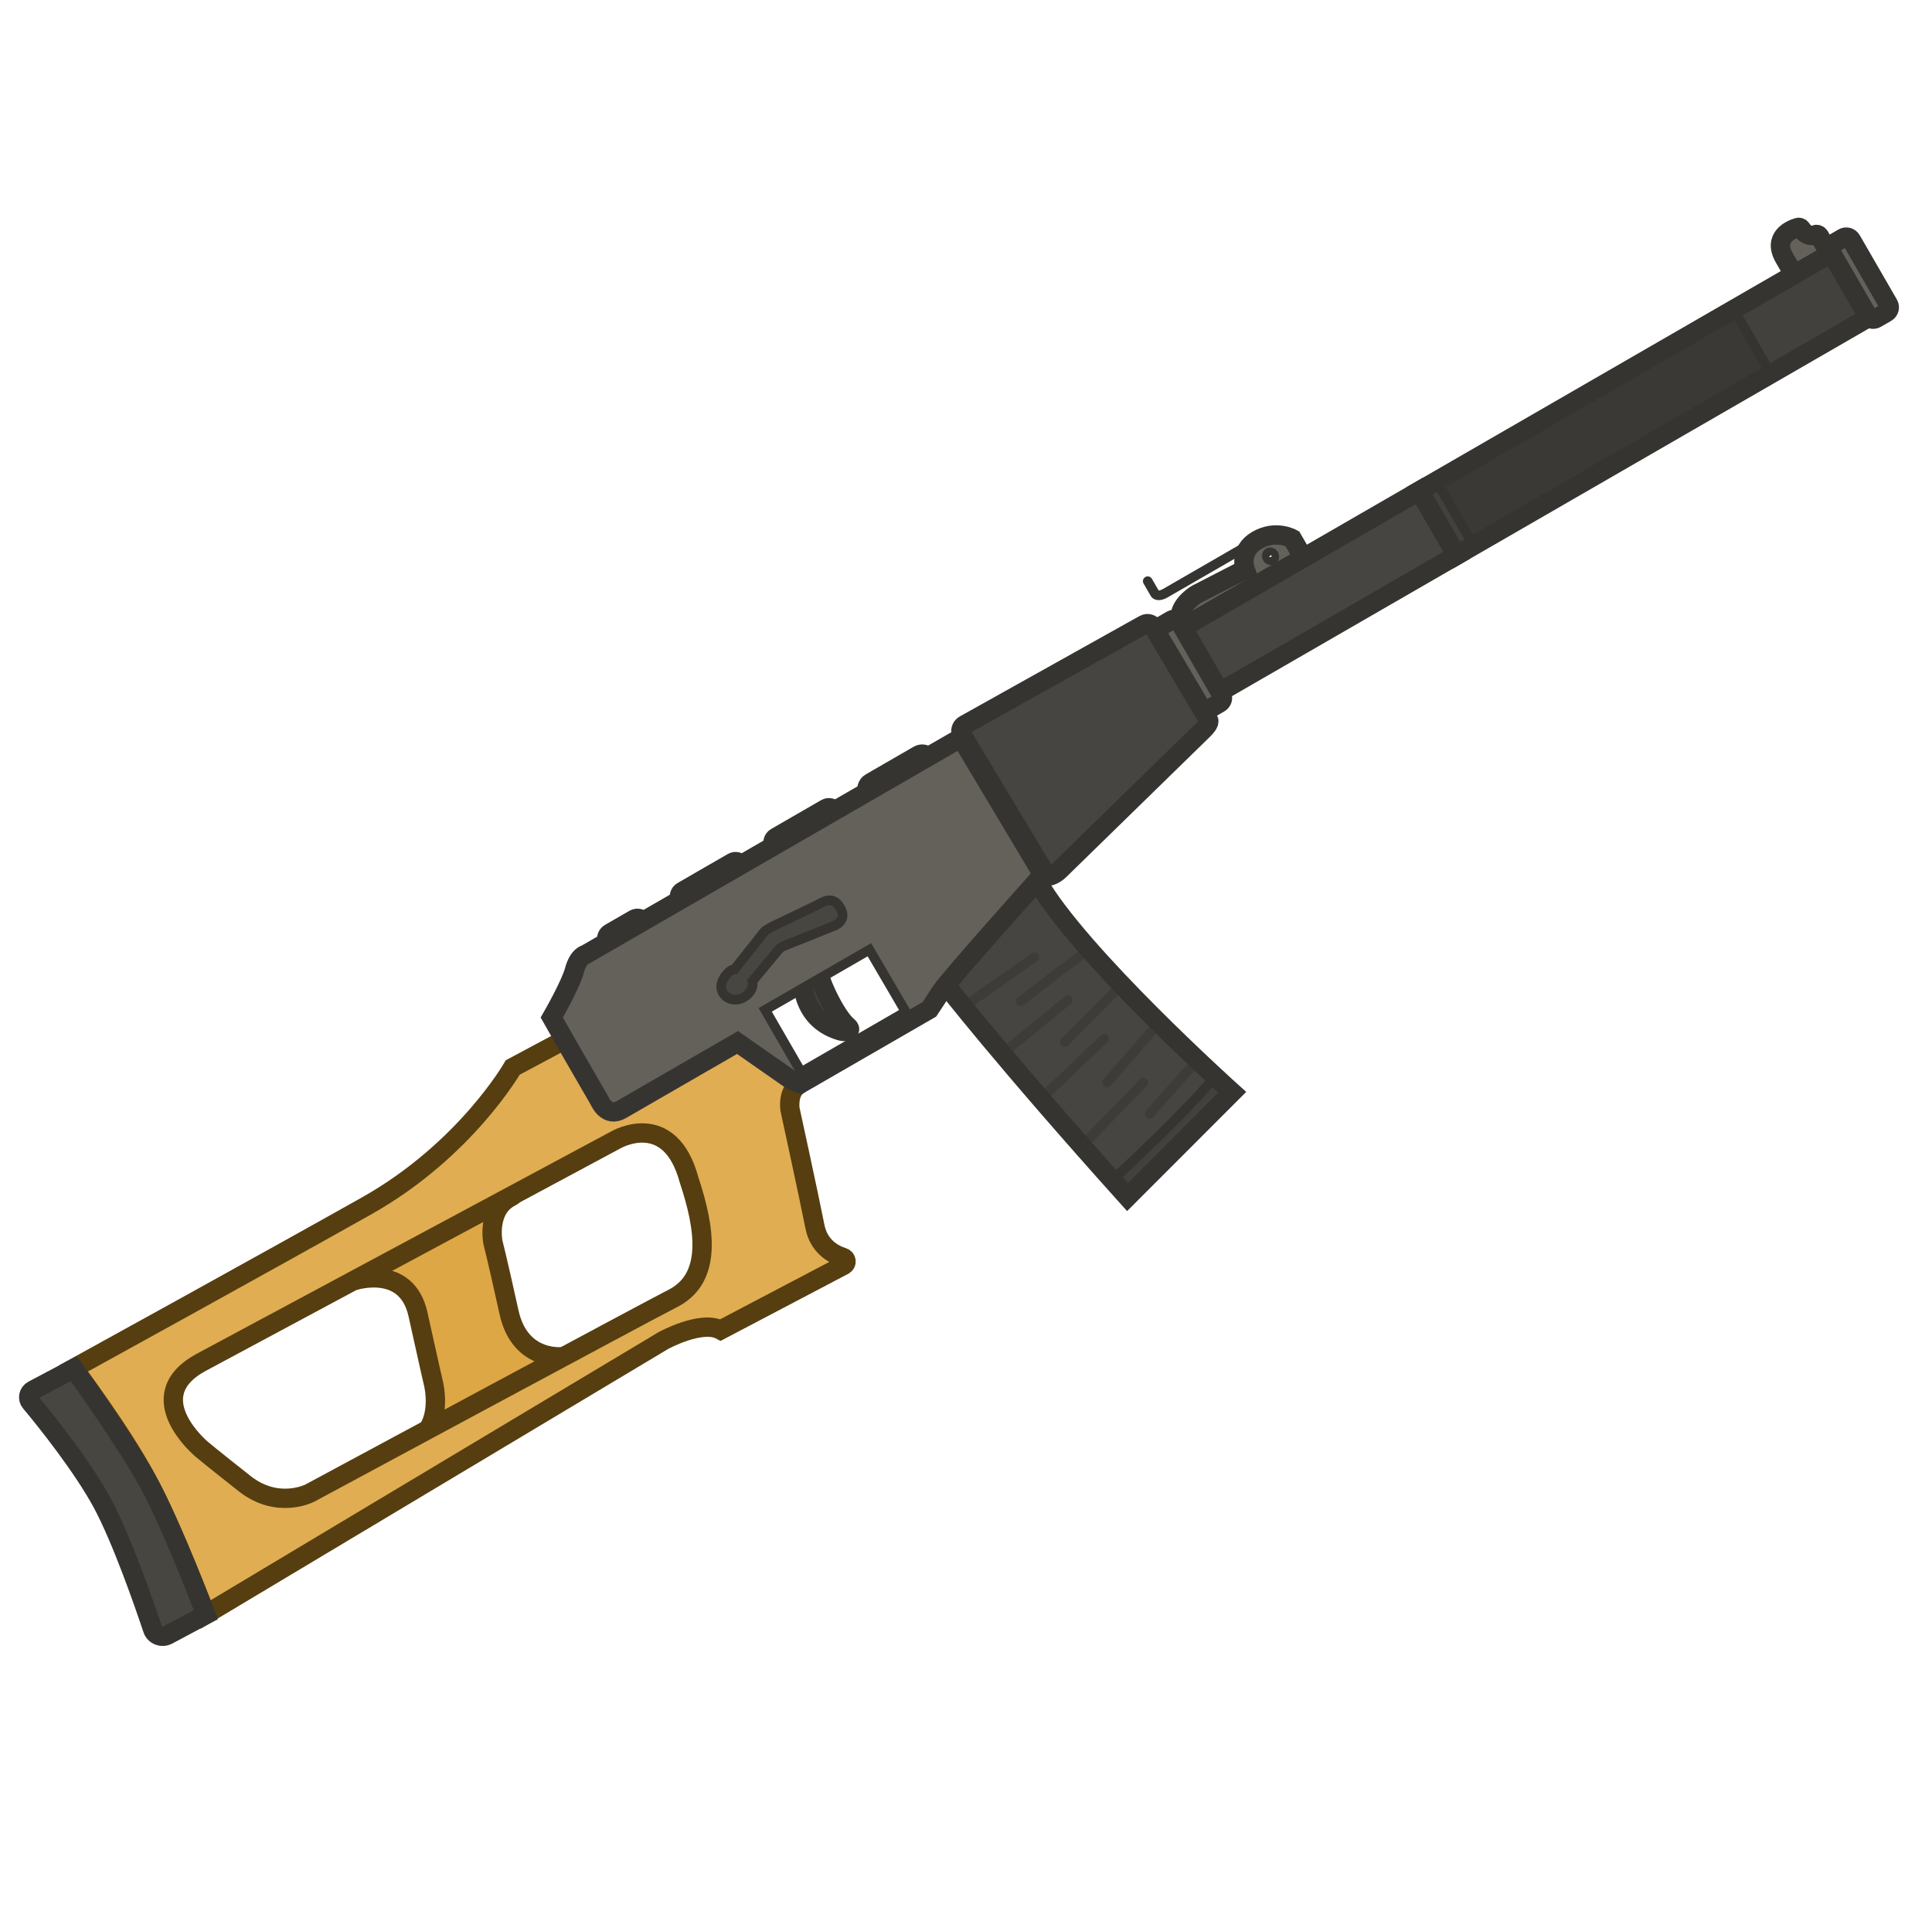 <svg width="111" height="110" viewBox="0 0 111 110" fill="none" xmlns="http://www.w3.org/2000/svg">
<g clip-path="url(#clip0_619_1201)">
<path d="M102.518 14.824L103.221 16.042C103.276 16.137 103.389 16.168 103.485 16.113L105.205 15.12C105.3 15.064 105.331 14.951 105.276 14.856L104.531 13.566C104.482 13.482 104.381 13.445 104.291 13.481C104.117 13.566 103.804 13.603 103.492 13.146C103.451 13.075 103.357 13.049 103.29 13.072C102.883 13.195 101.835 13.641 102.518 14.824Z" fill="#64605A" stroke="#363430" stroke-width="1.111" stroke-miterlimit="3.994" stroke-linecap="round"/>
<path d="M83.685 31.91L81.547 28.207L105.22 14.539L107.358 18.242L83.685 31.91Z" fill="#43413D"/>
<path d="M81.548 28.206L67.836 36.123L69.974 39.826L83.686 31.909L81.548 28.206Z" fill="#474541" stroke="#363430" stroke-width="1.111" stroke-miterlimit="3.994" stroke-linecap="round"/>
<path d="M54.291 56.523C54.291 56.523 57.614 60.816 64.777 68.783L70.793 62.762C70.793 62.762 61.956 54.821 59.59 50.613L54.291 56.523Z" fill="#474541"/>
<path d="M69.808 61.859C68.244 63.782 64.475 67.29 63.908 67.814C64.192 68.131 64.481 68.454 64.778 68.784L70.793 62.763C70.793 62.763 70.42 62.428 69.808 61.859Z" fill="#43413D" stroke="#363430" stroke-width="0.556" stroke-miterlimit="3.994" stroke-linecap="round"/>
<path d="M59.59 55.229C59.715 55.142 59.745 54.97 59.658 54.845C59.57 54.721 59.398 54.69 59.273 54.777L55.235 57.603C55.11 57.69 55.08 57.862 55.167 57.987C55.255 58.112 55.427 58.142 55.551 58.055L59.59 55.229Z" fill="#3E3C38"/>
<path d="M61.536 57.672C61.654 57.575 61.672 57.401 61.575 57.283C61.479 57.165 61.305 57.148 61.187 57.244L57.412 60.332C57.294 60.428 57.276 60.602 57.373 60.72C57.469 60.838 57.643 60.855 57.761 60.759L61.536 57.672Z" fill="#3E3C38"/>
<path d="M63.63 59.881C63.74 59.776 63.744 59.602 63.639 59.492C63.534 59.381 63.359 59.377 63.249 59.482L59.859 62.713C59.749 62.818 59.745 62.993 59.85 63.103C59.955 63.214 60.13 63.218 60.24 63.113L63.63 59.881Z" fill="#3E3C38"/>
<path d="M65.893 62.396C65.999 62.286 65.997 62.112 65.887 62.006C65.778 61.9 65.603 61.902 65.497 62.011L62.389 65.207C62.283 65.316 62.286 65.491 62.395 65.597C62.504 65.703 62.679 65.701 62.785 65.591L65.893 62.396Z" fill="#3E3C38"/>
<path d="M68.957 61.146C69.058 61.032 69.048 60.858 68.934 60.757C68.82 60.656 68.646 60.666 68.544 60.78L65.841 63.822C65.74 63.935 65.75 64.11 65.864 64.211C65.978 64.312 66.153 64.302 66.254 64.188L68.957 61.146Z" fill="#3E3C38"/>
<path d="M66.8 58.949C66.9 58.834 66.888 58.66 66.772 58.56C66.658 58.46 66.483 58.472 66.383 58.587L63.407 62.01C63.307 62.124 63.319 62.299 63.434 62.399C63.549 62.499 63.723 62.486 63.823 62.371L66.8 58.949Z" fill="#3E3C38"/>
<path d="M64.638 56.783C64.745 56.675 64.745 56.5 64.637 56.393C64.529 56.285 64.354 56.286 64.247 56.394L60.972 59.686C60.864 59.794 60.865 59.969 60.973 60.076C61.081 60.184 61.255 60.183 61.363 60.075L64.638 56.783Z" fill="#3E3C38"/>
<path d="M62.7 54.77C62.821 54.678 62.844 54.505 62.752 54.384C62.659 54.263 62.486 54.24 62.365 54.332L58.466 57.316C58.345 57.409 58.322 57.582 58.414 57.703C58.507 57.824 58.68 57.847 58.801 57.754L62.7 54.77Z" fill="#3E3C38"/>
<path d="M54.291 56.523C54.291 56.523 57.614 60.816 64.777 68.783L70.793 62.762C70.793 62.762 61.956 54.821 59.59 50.613L54.291 56.523Z" stroke="#363430" stroke-width="1.111" stroke-miterlimit="3.994" stroke-linecap="round"/>
<path d="M72.225 31.039C71.15 31.66 71.535 32.712 71.535 32.712L68.759 34.139C68.759 34.139 68.007 34.573 67.835 35.214L68.228 35.894L74.881 32.053L74.247 30.955C74.247 30.955 73.3 30.418 72.225 31.039ZM73.115 32.166C73.019 32.221 72.88 32.173 72.818 32.066C72.756 31.959 72.785 31.815 72.88 31.759C72.976 31.704 73.115 31.752 73.177 31.859C73.239 31.967 73.222 32.104 73.115 32.166Z" fill="#64605A"/>
<path d="M99.608 17.78L82.527 27.642L84.527 31.105L101.607 21.244L99.608 17.78Z" fill="#3B3935" stroke="#363430" stroke-width="0.556" stroke-miterlimit="3.994" stroke-linecap="round"/>
<path d="M71.535 32.712C71.535 32.712 71.15 31.66 72.225 31.039C73.3 30.418 74.247 30.955 74.247 30.955L74.881 32.053L68.228 35.894L67.835 35.214C68.007 34.573 68.759 34.139 68.759 34.139L71.535 32.712Z" stroke="#363430" stroke-width="1.111" stroke-miterlimit="3.994" stroke-linecap="round"/>
<path d="M73.115 32.167C73.019 32.222 72.88 32.175 72.818 32.067C72.756 31.96 72.785 31.816 72.88 31.761C72.976 31.706 73.115 31.753 73.177 31.86C73.239 31.968 73.222 32.105 73.115 32.167Z" stroke="#363430" stroke-width="0.556" stroke-miterlimit="3.994" stroke-linecap="round"/>
<path d="M66.18 33.256C66.104 33.124 65.935 33.079 65.803 33.155C65.671 33.231 65.626 33.4 65.702 33.532L66.116 34.248C66.134 34.279 66.177 34.329 66.201 34.35C66.25 34.393 66.319 34.437 66.412 34.462C66.602 34.513 66.833 34.472 67.109 34.312L71.528 31.761C71.66 31.685 71.705 31.516 71.629 31.384C71.553 31.252 71.384 31.207 71.252 31.283L66.833 33.835C66.733 33.893 66.662 33.916 66.618 33.925C66.595 33.93 66.58 33.931 66.57 33.931L66.18 33.256Z" fill="#363430"/>
<path d="M105.313 14.008L105.898 13.67C106.065 13.573 106.273 13.629 106.369 13.796L108.5 17.487C108.597 17.654 108.541 17.861 108.374 17.958L107.789 18.296C107.621 18.392 107.414 18.337 107.318 18.17L105.187 14.479C105.078 14.319 105.146 14.104 105.313 14.008Z" fill="#64605A" stroke="#363430" stroke-width="1.111" stroke-miterlimit="3.994" stroke-linecap="round"/>
<path d="M66.608 36.037L67.313 35.63C67.48 35.534 67.687 35.589 67.784 35.757L70.19 39.925C70.287 40.092 70.231 40.299 70.064 40.396L69.359 40.803C69.192 40.899 68.985 40.844 68.888 40.677L66.482 36.508C66.373 36.348 66.441 36.134 66.608 36.037Z" fill="#64605A" stroke="#363430" stroke-width="1.111" stroke-miterlimit="3.994" stroke-linecap="round"/>
<path d="M35.037 53.625L36.447 52.812C36.614 52.715 36.84 52.776 36.936 52.943L37.75 54.352C37.847 54.52 37.786 54.746 37.619 54.842L36.209 55.656C36.042 55.752 35.816 55.692 35.72 55.525L34.906 54.115C34.802 53.936 34.87 53.722 35.037 53.625Z" fill="#403E3A" stroke="#363430" stroke-width="1.111" stroke-miterlimit="3.994" stroke-linecap="round"/>
<path d="M39.207 51.219L42.098 49.55C42.253 49.46 42.46 49.516 42.55 49.671L44.219 52.562C44.308 52.717 44.253 52.924 44.098 53.014L41.207 54.683C41.052 54.772 40.845 54.717 40.755 54.562L39.086 51.671C38.985 51.523 39.04 51.315 39.207 51.219Z" fill="#403E3A" stroke="#363430" stroke-width="1.111" stroke-miterlimit="3.994" stroke-linecap="round"/>
<path d="M44.582 48.116L47.461 46.454C47.616 46.365 47.823 46.42 47.913 46.575L49.575 49.454C49.665 49.609 49.609 49.817 49.454 49.906L46.575 51.568C46.42 51.658 46.213 51.602 46.123 51.447L44.461 48.568C44.36 48.42 44.415 48.213 44.582 48.116Z" fill="#403E3A" stroke="#363430" stroke-width="1.111" stroke-miterlimit="3.994" stroke-linecap="round"/>
<path d="M50.017 44.978L52.776 43.385C52.967 43.274 53.224 43.333 53.341 43.536L54.934 46.295C55.044 46.486 54.985 46.743 54.782 46.861L52.023 48.453C51.832 48.564 51.575 48.505 51.458 48.302L49.865 45.543C49.748 45.34 49.825 45.088 50.017 44.978Z" fill="#403E3A" stroke="#363430" stroke-width="1.111" stroke-miterlimit="3.994" stroke-linecap="round"/>
<path d="M20.348 73.588C20.348 73.588 23.371 72.591 24.017 75.531C24.663 78.47 24.904 79.494 24.904 79.494C24.904 79.494 25.492 81.782 23.969 82.757C22.446 83.732 23.339 84.506 23.339 84.506L34.389 78.269L32.436 77.948C32.436 77.948 29.889 78.336 29.243 75.396C28.597 72.457 28.315 71.361 28.315 71.361C28.315 71.361 27.963 69.51 29.304 68.799C30.645 68.089 24.879 69.603 24.879 69.603L20.348 73.588Z" fill="#DEA745" stroke="#563E10" stroke-width="1.111" stroke-miterlimit="3.994" stroke-linecap="round"/>
<path d="M41.14 55.231L32.451 59.738L29.458 61.339C29.458 61.339 26.757 66.067 21.116 69.26C15.467 72.442 4.228 78.628 4.228 78.628C4.228 78.628 6.92 82.186 8.422 84.982C9.925 87.777 11.818 92.767 11.818 92.767L38.117 77.026C38.117 77.026 40.294 75.833 41.399 76.422L48.473 72.704C48.671 72.605 48.647 72.316 48.433 72.249C47.847 72.061 47.041 71.603 46.819 70.474C46.455 68.629 45.39 63.75 45.39 63.75C45.39 63.75 45.244 62.863 45.779 62.41L41.14 55.231ZM39.59 67.799C40.51 70.57 40.925 73.359 38.759 74.553C36.865 75.52 17.795 85.797 17.795 85.797C17.795 85.797 15.955 86.748 14.055 85.249C12.155 83.751 11.595 83.278 11.595 83.278C11.595 83.278 7.927 80.235 11.572 78.274L35.392 65.493C35.392 65.493 38.478 63.695 39.59 67.799Z" fill="#E0AD52" stroke="#563E10" stroke-width="1.111" stroke-miterlimit="3.994" stroke-linecap="round"/>
<path d="M4.236 78.641C4.236 78.641 7.269 82.846 8.604 85.324C9.939 87.802 11.826 92.78 11.826 92.78L9.635 93.949C9.305 94.124 8.882 93.97 8.768 93.606C8.263 92.098 6.993 88.436 5.873 86.359C4.754 84.282 2.616 81.599 1.757 80.581C1.565 80.358 1.637 80.014 1.895 79.881L4.236 78.641Z" fill="#484641" stroke="#363430" stroke-width="1.111" stroke-miterlimit="3.994" stroke-linecap="round"/>
<path d="M46.115 55.829C46.115 55.829 45.774 58.504 48.297 59.239C48.597 59.326 49.022 59.236 48.691 58.96C48.007 58.389 46.954 56.2 46.932 55.358L46.115 55.829Z" fill="#43413D" stroke="#363430" stroke-width="1.111" stroke-miterlimit="3.994" stroke-linecap="round"/>
<path fill-rule="evenodd" clip-rule="evenodd" d="M34.456 63.263L32.635 60.11L31.702 58.467C31.702 58.467 32.777 56.604 33.004 55.757C33.231 54.909 33.654 54.84 33.654 54.84L55.213 42.393L59.911 50.255C59.911 50.255 54.583 56.198 54.073 56.97L53.394 57.999L45.996 62.27L45.476 62.069L42.373 59.903L35.697 63.757C34.86 64.24 34.456 63.263 34.456 63.263ZM46.031 61.605L52.036 58.138L49.95 54.573L43.966 58.027L46.031 61.605Z" fill="#64605A"/>
<path fill-rule="evenodd" clip-rule="evenodd" d="M34.456 63.263L32.635 60.11L31.702 58.467C31.702 58.467 32.777 56.604 33.004 55.757C33.231 54.909 33.654 54.84 33.654 54.84L55.213 42.393L59.911 50.255C59.911 50.255 54.583 56.198 54.073 56.97L53.394 57.999L45.996 62.27L45.476 62.069L42.373 59.903L35.697 63.757C34.86 64.24 34.456 63.263 34.456 63.263Z" stroke="#363430" stroke-width="1.111" stroke-miterlimit="3.994" stroke-linecap="round"/>
<path fill-rule="evenodd" clip-rule="evenodd" d="M46.03 61.605L52.035 58.138L49.949 54.572L43.965 58.027L46.03 61.605Z" stroke="#363430" stroke-width="0.556" stroke-miterlimit="3.994" stroke-linecap="round"/>
<path d="M55.259 42.204L60.098 50.255C60.229 50.482 60.693 50.182 60.873 49.998L69.092 41.973C69.215 41.854 69.518 41.552 69.44 41.39L66.277 36.049C66.179 35.851 65.927 35.774 65.736 35.884L55.405 41.657C55.214 41.768 55.148 42.013 55.259 42.204Z" fill="#474541" stroke="#363430" stroke-width="1.111" stroke-miterlimit="3.994" stroke-linecap="round"/>
<path d="M48.319 52.249C48.661 52.941 47.913 53.201 47.913 53.201L45.004 54.37C44.902 54.413 44.825 54.474 44.743 54.553L43.222 56.386C43.318 56.745 43.08 57.105 42.722 57.312C42.292 57.561 41.759 57.438 41.532 57.044C41.304 56.65 41.515 56.188 41.877 55.848C41.969 55.761 42.07 55.714 42.193 55.707L43.923 53.523C44.005 53.444 44.256 53.296 44.356 53.247C44.903 52.983 46.855 52.059 47.245 51.85C47.705 51.6 48.073 51.753 48.319 52.249Z" fill="#484641" stroke="#363430" stroke-width="0.556" stroke-miterlimit="3.994" stroke-linecap="round"/>
<path d="M83.685 31.91L81.547 28.207L105.22 14.539L107.358 18.242L83.685 31.91Z" stroke="#363430" stroke-width="1.111" stroke-miterlimit="3.994"/>
</g>
<defs>
<clipPath id="clip0_619_1201">
<rect width="110" height="110" fill="white" transform="translate(0.018)"/>
</clipPath>
</defs>
</svg>
